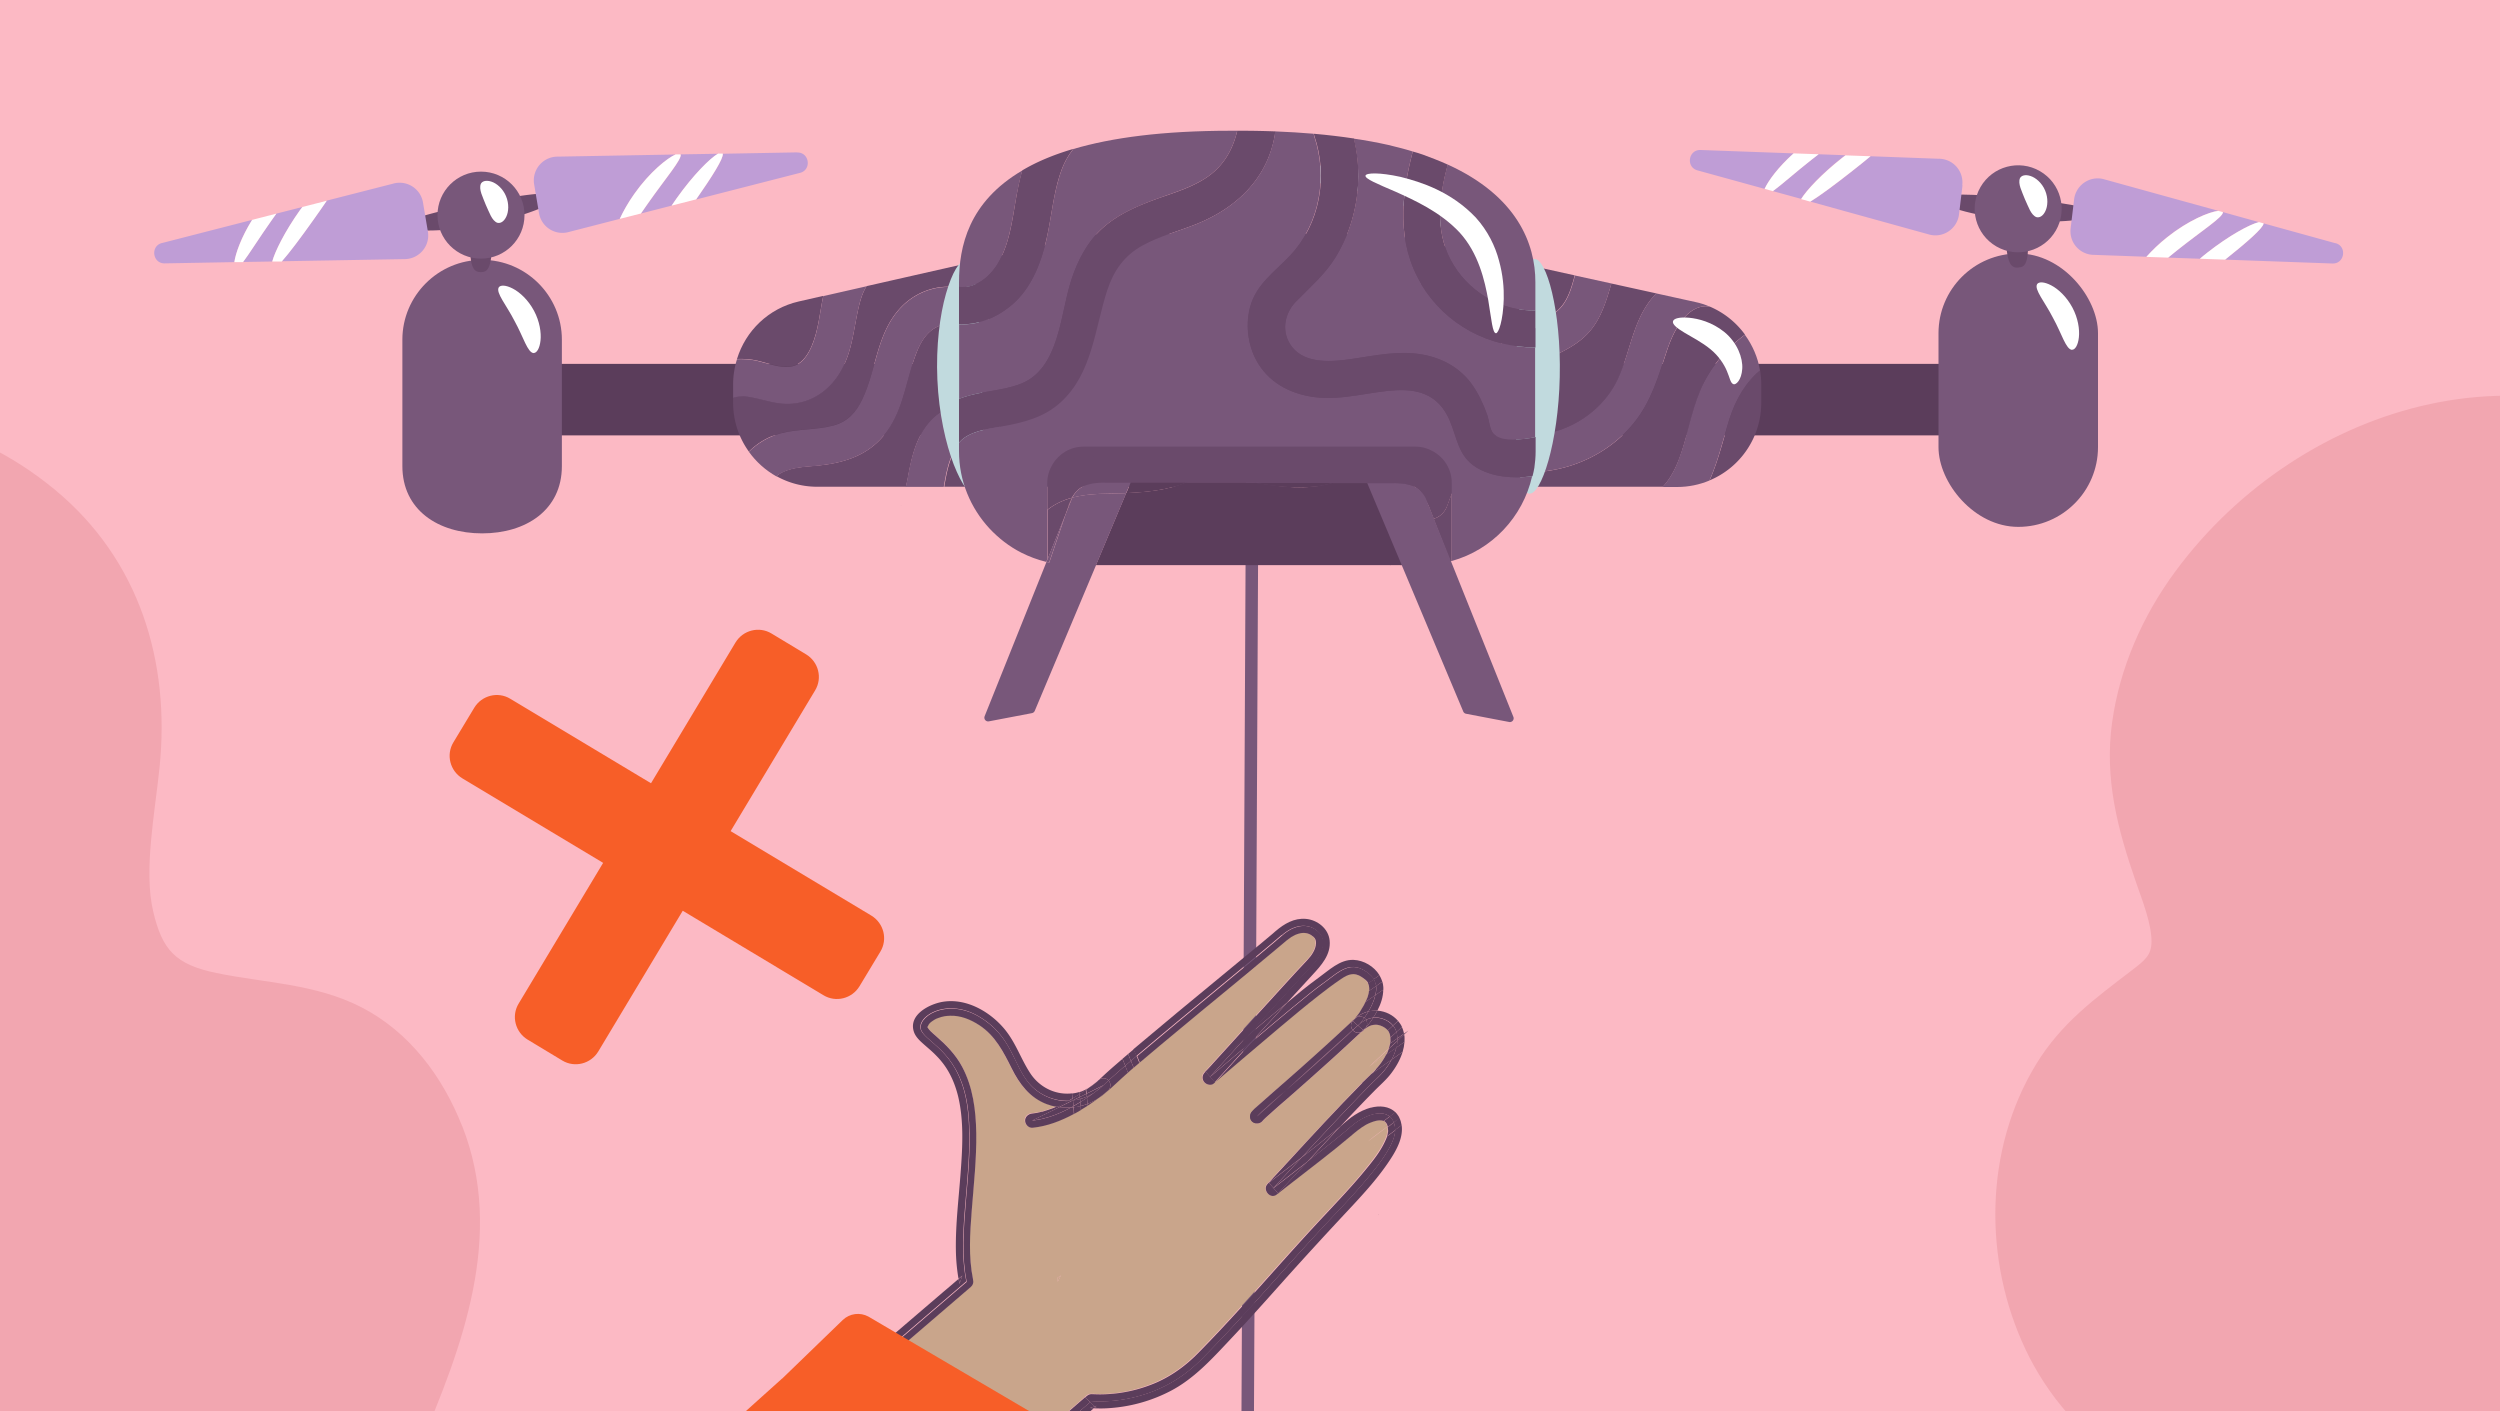 <svg id="Layer_1" xmlns="http://www.w3.org/2000/svg" viewBox="0 0 200 112.88"><defs><style>.cls-1{fill:none}.cls-3{fill:#78577a}.cls-5{fill:#6a4a6b}.cls-7{fill:#fff}.cls-8{fill:#f2a6b0}.cls-9{fill:#f75e28}.cls-10{fill:#c1dade}.cls-11{fill:#c9a58b}.cls-12{fill:#5b3d5b}.cls-13{fill:#bf9dd6}.cls-14{fill:#5b3d5b}</style></defs><path style="fill:#f19d4b" d="M-13.92-6.33h224.38v126.91H-13.92z"/><path style="fill:#fcb9c4" d="M-13.61-6.11h224.38V120.8H-13.61z"/><path class="cls-12" d="M38.82 29.11h119.43v5.72H38.82z"/><path class="cls-3" d="M38.57 42.67c-3.51 0-6.38-1.87-6.38-5.38V27.17c0-3.51 2.87-6.38 6.38-6.38s6.38 2.87 6.38 6.38v10.12c0 3.51-2.87 5.38-6.38 5.38z"/><rect class="cls-3" x="155.08" y="20.28" width="12.76" height="21.87" rx="6.38" ry="6.38"/><path class="cls-5" d="M38.47 21.77c-.48 0-.92-.2-.85-2.43.06-2.22.75-3.97 1.23-3.92.49.05.59 1.84.53 4.01-.07 2.17-.42 2.33-.91 2.34z"/><path class="cls-5" d="M44.68 15.67c.13.46-2.5 1.62-5.95 2.29-3.45.67-6.33.58-6.38.1-.05-.49 2.67-1.18 6.04-1.83 3.37-.65 6.15-1.03 6.29-.55zM138.18 34.11c-.41 1.44-.81 2.95-1.41 4.32a6.725 6.725 0 0 0 4.13-6.21v-1.5c0-.37-.04-.74-.09-1.1-.1.09-.21.17-.31.26-1.2 1.18-1.86 2.62-2.32 4.22zM136.03 31.21c.76-1.78 2.02-3.3 3.57-4.44a6.732 6.732 0 0 0-2.81-2.24c-1.81-.3-2.93 2.02-3.4 3.42-.71 2.12-1.27 4.16-2.7 5.92-2.53 3.09-6.75 4.49-10.62 3.7-1.89-.39-1.09-3.28.8-2.89 3.44.7 7.16-1.25 8.6-4.44.92-2.04 1.15-4.35 2.53-6.18.16-.21.33-.4.5-.59l-3.59-.79c-.43 1.46-.86 2.94-1.95 4.06-1.02 1.05-2.38 1.57-3.66 2.21-.53.27-1.03.56-1.45.99-.18.18-.35.4-.44.6-.07.16-.12.39-.11.45.12.8-.19 1.61-1.05 1.85-.72.2-1.72-.25-1.85-1.05-.31-2.02.7-3.63 2.3-4.79 1.18-.86 2.75-1.2 3.86-2.13.84-.71 1.13-1.79 1.42-2.84l-14.27-3.15c-.48-.1-.96-.16-1.45-.16H88.44c-.5 0-1 .06-1.49.17l-17.62 4c-.28.44-.45.94-.58 1.45-.46 1.82-.52 3.68-1.48 5.34-1.02 1.76-2.77 2.82-4.83 2.59-.98-.11-1.91-.48-2.89-.57-.2-.02-.63.01-.9.12v.4c0 1.46.47 2.81 1.26 3.91a5.66 5.66 0 0 1 2.54-1.47c1.39-.37 2.85-.26 4.23-.63 1.12-.3 1.8-1.05 2.29-2.07 1.15-2.39 1.14-5.18 2.99-7.25 1.72-1.93 4.74-2.46 6.75-.7 1.46 1.28-.67 3.39-2.12 2.12-.47-.42-1.24-.2-1.73.07-.81.43-1.27 1.28-1.58 2.11-.74 1.93-.95 4.04-2.07 5.82-1.31 2.09-3.3 2.85-5.67 3.1-.99.11-2.07.11-2.98.56-.14.07-.3.18-.45.3.97.54 2.08.85 3.27.85h7.1c.04-.2.09-.41.13-.61.31-1.69.66-3.39 1.87-4.7a4.155 4.155 0 0 1 4.83-.98c.74.34.92 1.41.54 2.05-.44.75-1.32.87-2.05.54.11.05.07.04-.08 0H77.49c-.07.02-.27.08-.33.1-.02.02-.26.16-.28.16-.33.25-.65.78-.81 1.21-.27.72-.4 1.48-.53 2.23h57.49c.57-.6.98-1.39 1.27-2.13.71-1.84.97-3.81 1.76-5.62z"/><path class="cls-5" d="M60.2 28.78c1.04.15 2.37.83 3.41.44.64-.24 1.06-.93 1.32-1.53.55-1.28.65-2.68.93-4.02l-1.97.45c-2.4.55-4.24 2.34-4.93 4.6.41-.02.83 0 1.24.06z"/><path class="cls-3" d="M59.55 31.71c.97.09 1.91.46 2.89.57 2.06.23 3.82-.83 4.83-2.59.96-1.66 1.03-3.53 1.48-5.34.13-.52.3-1.02.58-1.45l-3.47.79c-.29 1.34-.38 2.75-.93 4.02-.26.6-.68 1.29-1.32 1.53-1.03.39-2.37-.29-3.41-.44-.42-.06-.83-.08-1.24-.06a6.75 6.75 0 0 0-.31 1.96v1.13c.26-.1.7-.13.9-.12z"/><path class="cls-3" d="M65.54 37.24c2.36-.25 4.36-1.01 5.67-3.1 1.12-1.78 1.33-3.89 2.07-5.82.32-.83.78-1.68 1.58-2.11.49-.26 1.26-.48 1.73-.07 1.45 1.27 3.58-.85 2.12-2.12-2.01-1.76-5.03-1.22-6.75.7-1.85 2.07-1.84 4.86-2.99 7.25-.49 1.02-1.16 1.77-2.29 2.07-1.38.37-2.85.26-4.23.63-.95.26-1.85.78-2.54 1.47.58.81 1.33 1.48 2.2 1.97.14-.13.3-.23.45-.3.91-.45 1.99-.46 2.98-.56zM72.08 40.41s0 .03-.01.04c.03-.06.03-.07.01-.04zM76.86 35.51l.02-.02c-.02.01-.02.02-.02.02z"/><path class="cls-3" d="m76.86 35.51.02-.02-.02.02c.02 0 .26-.15.28-.16h-.03c.03-.01.03-.01.03 0 .06-.02.26-.08.33-.1h.02-.03c.09-.02.09-.01.03 0h.21-.01.01c.15.05.18.05.08 0 .74.34 1.61.21 2.05-.54.38-.64.2-1.71-.54-2.05-1.66-.76-3.58-.37-4.83.98-1.21 1.31-1.57 3.01-1.87 4.7-.04.2-.08.41-.13.61h3.04c.13-.76.26-1.51.53-2.23.16-.42.47-.95.81-1.21zM77.11 35.36h.03-.03z"/><path class="cls-3" d="M77.47 35.24h.03c.06-.01.06-.02-.03 0zM77.7 35.24h.01-.01zM120.71 27c-1.6 1.16-2.61 2.77-2.3 4.79.12.8 1.13 1.24 1.85 1.05.86-.24 1.17-1.04 1.05-1.85 0-.06.04-.29.11-.45.09-.21.27-.42.44-.6.42-.43.91-.73 1.45-.99 1.28-.64 2.64-1.16 3.66-2.21 1.09-1.12 1.52-2.6 1.95-4.06l-2.92-.64c-.29 1.05-.58 2.14-1.42 2.84-1.1.92-2.67 1.27-3.86 2.13zM129.46 30.24c-1.44 3.19-5.16 5.14-8.6 4.44-1.88-.39-2.69 2.51-.8 2.89 3.88.79 8.1-.61 10.62-3.7 1.44-1.76 2-3.8 2.7-5.92.47-1.41 1.59-3.72 3.4-3.42-.37-.16-.76-.29-1.16-.37l-3.13-.69c-.18.19-.35.39-.5.59-1.38 1.83-1.61 4.14-2.53 6.18zM136.03 31.21c-.78 1.82-1.05 3.79-1.76 5.62-.28.74-.7 1.52-1.27 2.13h1.17c.92 0 1.8-.19 2.59-.52.6-1.37 1-2.89 1.41-4.32.45-1.6 1.11-3.04 2.32-4.22.1-.1.21-.17.31-.26-.17-1.05-.6-2.02-1.21-2.86-1.54 1.14-2.8 2.66-3.57 4.44z"/><path class="cls-10" d="M77.26 20.86c.98.18 1.01 4.35 1.26 9.35.21 5.01.56 9.16-.4 9.43-.46.12-1.17-.81-1.82-2.48-.64-1.66-1.19-4.08-1.31-6.79-.12-2.71.2-5.17.69-6.88.49-1.72 1.11-2.71 1.58-2.63zM122.33 39.49c-.98-.14-1.18-4.33-1.08-9.41.12-5.08.51-9.26 1.49-9.36.96-.1 2.16 4.12 2.04 9.43-.11 5.31-1.5 9.48-2.45 9.34z"/><circle class="cls-3" cx="38.48" cy="17.21" r="3.48"/><path class="cls-5" d="M161.46 21.41c-.48.03-.93-.15-.98-2.38-.06-2.22.54-4 1.02-3.98.49.03.69 1.8.75 3.97.05 2.17-.29 2.35-.78 2.38z"/><path class="cls-5" d="M167.57 17.08c0 .48-2.86.85-6.36.52-3.5-.33-6.23-1.22-6.15-1.7.09-.49 2.9-.38 6.31-.06 3.41.33 6.19.74 6.19 1.24z"/><circle class="cls-3" cx="161.45" cy="16.7" r="3.48" transform="rotate(-59.98 161.455 16.699)"/><path class="cls-7" d="M162.93 17.38c-.46-.17-.66-.86-.94-1.45-.23-.61-.58-1.23-.39-1.68.11-.21.42-.31.84-.17.41.13.91.54 1.17 1.16.26.62.21 1.26.02 1.65-.19.4-.48.55-.71.48zM39.8 17.83c-.46-.17-.66-.86-.94-1.45-.23-.61-.58-1.23-.39-1.68.11-.21.42-.31.84-.17.41.13.91.54 1.17 1.16.26.62.21 1.26.02 1.65-.19.4-.48.55-.71.48zM42.7 28.25c-.5-.03-.82-1.28-1.53-2.56-.67-1.31-1.52-2.27-1.27-2.7.13-.2.56-.2 1.13.1.56.29 1.23.91 1.69 1.77.46.86.59 1.76.52 2.39-.07.64-.31 1-.55.99zM165.77 27.99c-.5-.03-.82-1.28-1.53-2.56-.67-1.31-1.52-2.27-1.27-2.7.13-.2.56-.2 1.13.1.56.29 1.23.91 1.69 1.77.46.86.59 1.76.52 2.39-.07.64-.31 1-.55.99zM138.67 30.73c-.24-.08-.29-.53-.52-1.05-.22-.53-.65-1.2-1.31-1.74-.68-.56-1.49-.97-2.09-1.33-.6-.36-.98-.67-.91-.91.06-.23.54-.35 1.29-.28.74.07 1.83.34 2.83 1.15 1.03.85 1.48 2.07 1.42 2.94-.06.9-.51 1.31-.71 1.22zM119.88 23.53c-.27.06-.64-1.17-1.83-2.72-1.16-1.55-3.27-3.34-6.03-4.46-2.78-1.12-5.57-1.54-7.58-1.9-2.02-.34-3.29-.63-3.27-.88.02-.24 1.3-.4 3.39-.37 2.07.05 5.04.27 8.13 1.51 3.1 1.25 5.39 3.48 6.41 5.42 1.06 1.95.98 3.38.78 3.4z"/><path style="stroke:#78577a;stroke-linecap:round;stroke-linejoin:round;fill:none" d="m99.79 118.78.39-80.92"/><path class="cls-5" d="M98.25 36.51h3.62v2.07h-3.62z"/><path class="cls-1" d="M123.56 34.44c-.05 0-.04 0 0 0zM85.62 40.1c.05-.1.09-.19.14-.28-.05.09-.1.18-.14.28z"/><path class="cls-3" d="M79.88 20.99c.93-1.62 1.12-3.57 1.45-5.37.12-.67.27-1.33.45-1.98-4.29 2.52-5.06 6.07-5.06 8.95v.37c1.33.17 2.53-.86 3.16-1.96z"/><path class="cls-12" d="M113.94 41.5c-.74-.2-1.32-1.08-1.05-1.85.08-.23.17-.47.26-.7-.42-.26-.94-.31-1.74-.31h-4.81c-1.98.57-4.12.34-6.16-.02h-5.59c-1.46.58-3.11.75-4.76.82l-2.42 5.77h23.31l3.02-.02c.69-.02 1.36-.12 2-.29l-1.33-3.41c-.23.06-.49.07-.75 0z"/><path class="cls-3" d="M85.69 22.43c.53-1.61 1.31-3.14 2.61-4.27 1.19-1.03 2.63-1.65 4.1-2.2 1.45-.54 3-.96 4.27-1.86 1.25-.89 1.98-2.19 2.31-3.64h-.54c-5.41 0-9.49.55-12.57 1.46-.4.5-.72 1.07-.92 1.62-.69 1.84-.82 3.83-1.26 5.73-.44 1.87-1.22 3.82-2.71 5.1-1.21 1.04-2.69 1.65-4.25 1.58v5.96c1.58-.64 3.3-.59 4.89-1.19 3.14-1.19 3.19-5.58 4.08-8.29z"/><path class="cls-5" d="M105.88 35.73h-4.7c1.55.27 3.26.49 4.7 0zM115.78 40.45c-.19.52-.59.92-1.1 1.05l1.33 3.41.13-.03v-5.4c-.12.31-.25.65-.37.98zM110.48 35.73c-.63.94-1.41 1.77-2.45 2.34-.46.26-.95.43-1.43.58h4.81c.8 0 1.32.05 1.74.31.39-1 .86-2 1.5-2.85a2.91 2.91 0 0 0-1.41-.38h-2.76zM94.86 38.62h5.59c-.21-.03-.43-.06-.64-.1-1.55-.29-1.3-2.26-.13-2.79h-1.46c-.05.09-.09.17-.15.26-.84 1.32-1.95 2.13-3.21 2.64zM85.46 40.51c.05-.15.11-.29.17-.41.04-.1.09-.19.14-.28-.7.19-1.37.49-1.97.97v3.97l1.45-3.62.22-.64zM90.85 36.45c1.09-.05 2.25-.21 3.22-.72h-7.38c-1.06 0-1.98.58-2.49 1.42.27-.1.55-.2.84-.27 1.9-.49 3.87-.34 5.81-.44z"/><path class="cls-12" d="M113.72 45.22c.1 0 .2-.01.29-.02l-3.02.02h2.73zM85.62 40.1c-.06.13-.11.26-.17.41l-.22.64.53-1.33c-.05.09-.1.18-.14.28zM85.24 41.15l.22-.64-.22.64z"/><path class="cls-12" d="M85.62 40.1c-.06.13-.11.26-.17.41.05-.15.11-.28.17-.41zM106.6 38.64l4.81.01-4.81-.01zM94.86 38.62l5.58.01-5.58-.01z"/><path class="cls-3" d="M88.71 39.48c-1 .02-2 .08-2.93.33l-.53 1.33-1.31 3.87s-.09-.02-.14-.04c-.03 0-.05-.02-.08-.02L78.77 57.3c-.09.22.1.45.33.41l3.46-.66c.1-.02.18-.09.22-.18l4.9-11.65 2.42-5.77c-.47.02-.93.03-1.39.04z"/><path class="cls-3" d="m83.79 44.76-.08.19s.05.02.08.02v-.21zM83.79 44.76v.21s.09.03.14.04l1.31-3.87-1.45 3.62z"/><path class="cls-5" d="M80.12 34.12c1.75-.3 3.42-.71 4.76-1.95 2.53-2.33 2.7-5.89 3.71-8.95.52-1.58 1.37-2.79 2.84-3.59 1.37-.75 2.9-1.14 4.33-1.72 3.15-1.28 5.61-3.59 6.22-7.06.02-.12.03-.23.03-.34-.84-.03-1.71-.05-2.62-.05h1.19-1.6c-.34 1.46-1.06 2.75-2.31 3.64-1.28.91-2.82 1.33-4.27 1.86-1.47.54-2.9 1.16-4.1 2.2-1.29 1.12-2.08 2.66-2.61 4.27-.89 2.71-.93 7.1-4.08 8.29-1.58.6-3.31.56-4.89 1.19v3.51c.75-.92 2.33-1.11 3.39-1.3zM80.98 24.36c1.49-1.28 2.27-3.23 2.71-5.1.45-1.9.57-3.89 1.26-5.73.21-.55.52-1.12.92-1.62-1.63.48-2.98 1.06-4.09 1.72-.19.65-.33 1.32-.45 1.98-.33 1.8-.52 3.76-1.45 5.37-.63 1.1-1.82 2.13-3.16 1.96v3c1.56.07 3.03-.54 4.25-1.58zM100.61 35.62a1.51 1.51 0 0 0-.93.1h1.5c-.19-.03-.38-.07-.57-.1zM99.81 38.52c.21.04.42.08.64.11h6.16c.49-.13.97-.31 1.43-.57 1.04-.57 1.81-1.4 2.45-2.34h-4.61c-1.45.49-3.16.27-4.7 0h-1.5c-1.16.53-1.41 2.5.13 2.79z"/><path class="cls-12" d="M106.6 38.64h-6.16c2.04.35 4.18.58 6.16 0z"/><path class="cls-5" d="m100.44 38.63 6.16.01-6.16-.01zM123.59 34.44h-.03.04zM122.1 34.39s.03 0 0 0-.04 0 0 0zM116.95 37.97c.04-.06-.05.05 0 0zM118.52 37h.06-.06zM117.91 37.17s.03-.02.05-.03c-.05.02-.06.03-.05.03zM114.32 40.55l.37.95c.5-.13.91-.53 1.1-1.05.12-.33.24-.66.37-.98v-.85c0-1.09-.61-2.03-1.49-2.52-.64.84-1.12 1.85-1.5 2.85.42.26.75.74 1.16 1.6z"/><path class="cls-5" d="M113.15 38.95c-.09.23-.18.47-.26.7-.27.76.31 1.64 1.05 1.85.26.07.52.06.75 0l-.37-.95c-.42-.86-.74-1.34-1.16-1.6zM85.77 39.82c0-.01.01-.03.02-.04.25-.44.56-.73.95-.91-.41.18-.72.48-.98.95zM87.42 38.68c-.08.01-.16.03-.23.05.07-.02.15-.03.23-.05zM87.86 38.62c-.07 0-.13.01-.2.02.07 0 .13-.02.2-.02zM87.04 38.76c-.08.02-.17.05-.25.08.08-.03.16-.06.25-.08zM111.04 11.58v.01-.01z"/><path class="cls-5" d="M86.74 38.87s.03-.02.05-.02c.08-.03.16-.06.25-.08.05-.01.1-.03.15-.04.07-.02.15-.03.23-.05l.24-.03c.07 0 .13-.02.2-.02.16-.01.33-.02.5-.02h2.09l4.41.01c1.26-.51 2.38-1.31 3.21-2.64.05-.08.1-.17.15-.26h-4.15c-.97.51-2.13.67-3.22.72-1.94.09-3.9-.05-5.81.44-.29.07-.56.17-.84.27-.26.43-.42.94-.42 1.48v2.16c.6-.47 1.27-.78 1.97-.97.26-.46.57-.76.98-.95z"/><path class="cls-5" d="m85.77 39.82.02-.04s-.01.03-.02.04z"/><path class="cls-12" d="M90.1 39.45c1.65-.07 3.3-.24 4.76-.83h-4.41l-.35.83z"/><rect class="cls-5" x="92.65" y="36.41" height="4.41"/><path class="cls-3" d="M88.36 38.61c-.18 0-.35 0-.5.02-.07 0-.13.01-.2.02-.08 0-.16.02-.24.03-.08.01-.16.03-.23.05-.05.01-.1.03-.15.04-.08.03-.17.05-.25.08-.02 0-.03.02-.05.02-.4.18-.7.47-.95.91l-.02.04c.94-.25 1.93-.32 2.93-.33.46 0 .93-.02 1.39-.04l.35-.83h-2.09z"/><path class="cls-5" d="M87.19 38.72s-.1.03-.15.04c.05-.01.1-.03.15-.04zM87.66 38.64c-.08 0-.16.02-.24.03l.24-.03zM86.79 38.85s-.03.02-.05.02c.02 0 .03-.02.05-.02zM90.45 38.61h-2.09 2.09zM88.36 38.61c-.18 0-.35 0-.5.02.16-.01.33-.02.5-.02z"/><path class="cls-3" d="m112.16 45.26-2.78-6.61h2.09c1.3 0 2.05.26 2.57 1.17l.55 1.37 6.48 16.16c.09.22-.1.45-.33.41l-3.46-.66a.31.31 0 0 1-.22-.18"/><path class="cls-1" d="M116.95 37.97c.04-.06-.05.05 0 0zM122.1 34.39s-.04 0 0 0c.05 0 .03 0 0 0z"/><path class="cls-3" d="M118.08 37.38c-1.44-.89-1.51-2.35-2.13-3.78-.82-1.87-2.27-2.48-4.25-2.38-2.18.11-4.27.82-6.47.56-1.82-.22-3.52-1.03-4.53-2.61-.85-1.32-1.1-3.06-.71-4.58.49-1.86 1.98-2.84 3.22-4.16 2.38-2.53 3.02-6.28 1.93-9.52-.02-.07-.03-.14-.05-.21-.98-.08-2-.15-3.09-.19 0 .11 0 .22-.03.34-.61 3.47-3.07 5.78-6.22 7.06-1.44.58-2.97.97-4.33 1.72-1.47.8-2.32 2.01-2.84 3.59-1 3.06-1.18 6.63-3.71 8.95-1.35 1.24-3.01 1.64-4.76 1.95-1.06.18-2.64.38-3.39 1.3v.68c0 2.38.93 4.55 2.44 6.18.73.78 1.58 1.44 2.54 1.93.63.32 1.3.57 2 .74l.08-.19v-6.13c0-.54.16-1.04.42-1.48.51-.85 1.42-1.42 2.49-1.42h26.55c.51 0 .99.14 1.41.38.89.5 1.49 1.43 1.49 2.52v6.25c3.21-.89 5.69-3.51 6.43-6.78-1.59.22-3.26.05-4.5-.72zm-1.13.59s.04-.06 0 0z"/><path class="cls-3" d="M113.71 22.73c-2-3.34-1.62-7.05-.69-10.61-.33-.1-.66-.2-1.02-.29-.31-.08-.63-.16-.96-.24-.85-.19-1.77-.36-2.74-.5.78 3.18.27 6.63-1.43 9.44-.87 1.44-2.07 2.43-3.22 3.62-.95.99-1.18 2.49-.29 3.62 1.1 1.4 3.3 1.17 4.85.94 1.82-.27 3.62-.66 5.46-.36 1.61.26 3.07 1.04 4.04 2.36.55.76.95 1.62 1.26 2.5.16.44.19 1.13.49 1.49.51.61 1.77.49 2.46.42.3-.03.6-.08.89-.15V27.8c-3.69 0-7.16-1.79-9.13-5.07zm8.39 11.66s.05 0 0 0-.03 0 0 0z"/><path class="cls-3" d="M116.05 20.78c1.32 2.5 3.97 4.12 6.78 4.06v-2.27c0-3.06-1.45-6.88-7.02-9.41-.68 2.54-1.02 5.22.23 7.61z"/><path class="cls-5" d="M118.58 37h-.06.06zM123.94 34.66s.12-.04 0 0zM117.97 37.14c-.05.02-.06.03-.05.03.02 0 .03-.02.05-.03z"/><path class="cls-5" d="M119.48 34.69c-.3-.36-.34-1.05-.49-1.49-.31-.88-.71-1.74-1.26-2.5-.97-1.33-2.43-2.1-4.04-2.36-1.84-.3-3.64.09-5.46.36-1.55.23-3.75.46-4.85-.94-.89-1.13-.66-2.64.29-3.62 1.15-1.19 2.35-2.18 3.22-3.62 1.69-2.81 2.2-6.26 1.43-9.44-1-.15-2.07-.28-3.21-.38.01.07.02.13.05.21 1.09 3.24.44 6.99-1.93 9.52-1.24 1.32-2.73 2.31-3.22 4.16-.4 1.52-.15 3.25.71 4.58 1.01 1.58 2.71 2.39 4.53 2.61 2.2.27 4.29-.45 6.47-.56 1.98-.1 3.43.51 4.25 2.38.62 1.42.69 2.88 2.13 3.78 1.24.77 2.91.93 4.5.72.05-.23.12-.45.15-.68.06-.43.1-.87.1-1.32v-1.14c-.29.06-.59.12-.89.15-.69.07-1.95.19-2.46-.42zm-1.57 2.48.05-.03c-.02 0-.03.02-.05.03zm.67-.17h-.06.06z"/><path class="cls-5" d="M122.83 26.25v-1.41c-2.82.05-5.47-1.56-6.78-4.06-1.26-2.39-.91-5.07-.23-7.61-.33-.15-.67-.3-1.04-.44-.29-.11-.57-.22-.87-.33-.15-.05-.29-.1-.44-.15-.14-.05-.3-.08-.45-.13-.93 3.56-1.31 7.28.69 10.61 1.96 3.28 5.43 5.06 9.13 5.07v-1.55z"/><path class="cls-7" d="M119.68 26.66c-.28 0-.36-1.08-.62-2.65-.28-1.56-.78-3.76-2.3-5.42-1.56-1.66-3.65-2.59-5.11-3.25-1.49-.64-2.46-1.04-2.41-1.29.05-.23 1.12-.27 2.8.1 1.65.41 4.04 1.17 6.02 3.25.96 1.06 1.56 2.3 1.86 3.45.32 1.15.4 2.2.38 3.07-.05 1.75-.42 2.74-.62 2.74z"/><path class="cls-13" d="M33.84 16.2a1.897 1.897 0 0 0-2.42-1.5l-5.28 1.35c-.32.48-.68.99-1.06 1.52-1 1.41-1.92 2.64-2.54 3.33l9.78-.17c1.19.02 2.11-1.04 1.91-2.21l-.39-2.31zM12.96 19.44c-.95.24-.76 1.65.22 1.63l5.57-.1c.09-.69.54-1.98 1.42-3.38l-7.2 1.85zM24.19 16.56l-2.08.53c-.14.19-.28.39-.42.59-.97 1.36-1.73 2.61-2.25 3.28l2.34-.04c.22-.81 1.02-2.41 2.22-4.11.06-.09.12-.17.19-.25zM54.06 12.36l-9.42.17a1.902 1.902 0 0 0-1.91 2.21l.39 2.31a1.897 1.897 0 0 0 2.42 1.5l4.04-1.04c.29-.62.67-1.3 1.16-1.99 1.23-1.75 2.64-2.88 3.32-3.17zM57.44 12.3l-2.99.05c.15.35-1.19 1.9-2.62 3.94-.19.27-.38.54-.55.79l2.45-.63c.13-.2.27-.41.42-.61 1.3-1.83 2.64-3.17 3.29-3.54zM63.78 12.19l-5.96.11c.07.38-.86 1.84-2.13 3.66L64 13.83c.95-.24.76-1.65-.22-1.63z"/><path class="cls-7" d="m22.11 17.09-1.94.5c-.87 1.4-1.33 2.7-1.42 3.38h.69c.52-.69 1.29-1.93 2.25-3.29.14-.2.28-.4.42-.59zM26.14 16.06l-1.95.5c-.06.09-.12.16-.19.25-1.21 1.7-2 3.3-2.22 4.11h.76c.62-.7 1.54-1.93 2.54-3.34.38-.53.73-1.04 1.06-1.52zM54.45 12.35h-.39c-.67.29-2.09 1.42-3.32 3.17-.49.69-.87 1.37-1.16 1.99l1.69-.43c.18-.26.36-.52.55-.79 1.43-2.04 2.77-3.59 2.62-3.94zM57.82 12.29h-.38c-.65.38-1.99 1.72-3.29 3.55-.15.21-.28.41-.42.61l1.96-.5c1.27-1.82 2.2-3.28 2.13-3.66z"/><path class="cls-13" d="M156.98 14.82a1.89 1.89 0 0 0-1.89-2.12l-5.44-.2c-.44.36-.93.75-1.44 1.16-1.36 1.07-2.59 1.99-3.38 2.47l9.43 2.61c1.13.36 2.31-.4 2.46-1.58l.28-2.33zM136.05 12c-.98-.04-1.2 1.37-.25 1.63l5.37 1.48c.28-.63 1.08-1.75 2.32-2.84l-7.43-.27zM147.64 12.42l-2.15-.08c-.19.15-.38.29-.57.44-1.31 1.03-2.4 2.01-3.09 2.51l2.26.62c.44-.71 1.66-2.02 3.3-3.31.08-.07.17-.12.25-.19zM177.47 16.87l-9.08-2.51c-1.13-.36-2.31.4-2.46 1.58l-.28 2.33a1.89 1.89 0 0 0 1.89 2.12l4.17.15c.46-.51 1.01-1.06 1.68-1.58 1.68-1.33 3.35-2.01 4.08-2.1zM180.72 17.77l-2.88-.8c.04.38-1.68 1.48-3.63 3.03-.26.2-.51.41-.75.61l2.53.09c.19-.16.37-.31.57-.47 1.77-1.39 3.43-2.29 4.16-2.46zM186.84 19.46l-5.75-1.59c-.04.39-1.35 1.52-3.08 2.9l8.58.31c.98.04 1.2-1.37.25-1.63z"/><path class="cls-7" d="m145.49 12.34-2-.07c-1.23 1.1-2.04 2.21-2.32 2.84l.66.18c.69-.5 1.78-1.48 3.09-2.51.19-.15.38-.3.57-.44zM149.65 12.5l-2.01-.07c-.08.06-.17.12-.25.19-1.64 1.29-2.86 2.59-3.3 3.31l.73.2c.79-.48 2.02-1.4 3.38-2.47.51-.4 1-.79 1.44-1.16zM177.84 16.97l-.37-.1c-.73.08-2.4.76-4.08 2.1-.66.52-1.22 1.07-1.68 1.58l1.74.06c.24-.2.49-.4.75-.61 1.95-1.55 3.67-2.65 3.63-3.03zM181.09 17.87l-.37-.1c-.73.17-2.39 1.07-4.16 2.46-.2.16-.39.31-.57.47l2.02.07c1.73-1.38 3.04-2.52 3.08-2.9z"/><path class="cls-14" d="m112.33 82.76.35-.32c-.12.08-.24.17-.36.25 0 .02 0 .04.01.07zM110.31 97.16l-.05.05s.02-.01.06-.04zM95.23 112.43h-.02.02z"/><path class="cls-11" d="M74.19 82.12v.02-.01zM74.2 82.16v-.02.02zM74.18 82.11c-.01-.01-.02-.01 0 0zM74.19 82.16zM87.55 111.54h.02zM87.53 111.54h-.04.04zM84.87 102.03c-.09.07-.19.13-.28.2 0 .1.01.21.03.31.08-.17.17-.34.25-.51zM109.56 85.33c.44-.31.89-.63 1.34-.95v-.01c.07-.14.13-.3.19-.46-.45.42-.9.84-1.36 1.26-.06.05-.12.11-.18.16zM105.95 87.91s.02-.02.06-.04l-.05.05zM109.98 91.65c.05-.05-.14.12-.07.06.01 0 .02-.02.03-.03h.01l.03-.03zM109.49 91.33l1.53-1.16v-.02c-.8.6-1.35 1.01-1.53 1.18z"/><path class="cls-11" d="M111.23 83.01c0-.11-.02-.2-.05-.28-.04-.12-.1-.24-.15-.3 0 0 0-.01-.01-.02-.22-.26-.64-.44-.93-.44-.32 0-.52.08-.75.24-.05.04-.1.08-.16.12l-.02.02-.08.08c-.06.07-.13.12-.2.15-.73.69-1.47 1.37-2.21 2.04-1.25 1.13-2.51 2.24-3.78 3.36l-1.25 1.1c-.22.2-.45.39-.64.61-.21.24-.57.24-.8.04-.24-.2-.24-.58-.04-.8.23-.26.51-.49.77-.73 1.02-.92 2.06-1.81 3.09-2.72 1.47-1.3 2.92-2.62 4.35-3.97.06-.08.13-.15.19-.23.04-.06.09-.11.13-.17.03-.05.06-.09.1-.14s0-.01.01-.02c.11-.17.22-.34.31-.52.05-.09.1-.18.14-.28.05-.1.09-.2.13-.3 0 0 .03-.09.04-.1.01-.05.03-.09.04-.14.02-.09.04-.18.06-.28v-.06c.03-.22 0-.44-.09-.62a.62.62 0 0 0-.11-.17 2.03 2.03 0 0 0-.6-.44c-.16-.08-.36-.13-.48-.13-.38 0-.71.2-1.05.43-.59.4-1.16.84-1.72 1.27-1.07.83-2.11 1.71-3.15 2.58-1.77 1.48-3.52 2.98-5.27 4.48-.22.19-.57.08-.74-.11a.576.576 0 0 1 0-.75c.08-.08.15-.17.23-.25 1.35-1.48 2.69-2.97 4.04-4.45 1.32-1.45 2.64-2.92 3.99-4.35.35-.37.66-.85.67-1.31.01-.31-.1-.48-.4-.67a1.18 1.18 0 0 0-.97-.11c-.21.06-.41.15-.6.27-.09.06-.17.12-.25.18 0 0-.09.07-.1.08l-.39.33c-.28.24-.56.48-.85.71-1.88 1.57-3.78 3.12-5.67 4.69-1.07.88-2.13 1.76-3.19 2.65-.49.41-.97.82-1.46 1.23-.08.07-.16.14-.24.2l-.41.35c-.02.01-.03.03-.05.04-.09.08-.18.15-.27.23l-.1.09c-.03.02-.06.05-.08.07-.01.01-.02.02-.04.03-.67.58-1.29 1.22-1.98 1.77-.11.09-.23.16-.34.24-.28.21-.57.42-.87.61-.18.12-.36.23-.55.34-.14.08-.29.17-.43.25l-.12.06c-1.03.55-2.13.97-3.3 1.1-.32.03-.57-.23-.6-.53-.04-.31.23-.57.53-.6.16-.02.32-.04.48-.07h.03c.03 0 .06-.01.09-.02l.23-.06c.31-.08.61-.18.91-.3.08-.03.16-.07.25-.11-.27-.05-.54-.12-.81-.22-1.36-.51-2.18-1.62-2.8-2.87-.64-1.29-1.3-2.6-2.58-3.44-.7-.46-1.5-.79-2.34-.76-.35.01-.6.05-.92.17-.17.06-.2.07-.34.15-.06.04-.12.07-.18.12-.02.01-.09.08-.11.08l-.11.11c-.01.02-.06.08-.07.1-.02.03-.04.06-.05.1v.07c0 .01.01.03 0 .03v.01c0 .02.02.04.02.05.04.06.08.11.12.17-.11-.16.05.04.09.09.13.13.27.25.41.37.83.72 1.6 1.5 2.12 2.48.87 1.63 1.1 3.48 1.13 5.31.03 2.06-.19 4.12-.36 6.17-.14 1.82-.27 3.72.1 5.52.06.28 0 .47-.22.66 0 0-.02.02-.03.02-.61.53-1.23 1.05-1.84 1.58l-3.8 3.26c-1.46 1.25-2.91 2.5-4.37 3.75-1.04.89-2.08 1.78-3.11 2.67l2.15.44 2.45.5.86.17-.61-.77s-.03.02-.04.03c0-.02 0-.04.01-.06l.15-.72c.11.14.22.28.34.43.24.3.47.6.71.9.1.12.2.25.29.37l9.41 1.92c.06-.05.12-.11.19-.16.87-.74 1.73-1.49 2.59-2.23l1.06-.91.46-.4.24-.21s.02-.01.02-.02l.1-.08c.65-.56 1.29-1.12 1.94-1.68l.02-.02c.08-.07.16-.15.25-.19.13-.07.27-.06.41-.05h.03c-.07 0-.01-.03.05 0 .63.03 1.27 0 1.9-.09.52-.07.87-.14 1.37-.27.56-.15 1.11-.34 1.65-.57 1.25-.55 2.36-1.35 3.31-2.32 2.3-2.33 4.47-4.78 6.65-7.22 1.18-1.32 2.37-2.62 3.57-3.91 1.13-1.2 2.27-2.39 3.3-3.68.63-.78 1.19-1.48 1.58-2.41.02-.04.03-.09.05-.13v-.01l.06-.2c.02-.08.03-.15.04-.23v-.06c0-.09-.01-.17-.03-.26l-1.53 1.16c.18-.17.73-.59 1.53-1.18a.607.607 0 0 0-.05-.18.59.59 0 0 0-.14-.21l-.03-.03s-.01 0-.03-.02c-.01 0-.04-.02-.06-.03-.01 0-.02 0-.02-.01-.19-.06-.37-.05-.6 0-.26.05-.55.17-.79.31-.47.26-.86.6-1.26.94-.74.62-1.5 1.22-2.25 1.82-1.21.95-2.42 1.9-3.64 2.83-.52.4-1.16-.39-.73-.85.55-.6 1.1-1.2 1.66-1.79 1.96-2.11 3.91-4.23 5.92-6.29.23-.24.47-.46.71-.69.13-.13.26-.25.38-.38.33-.35.61-.74.83-1.18-.45.32-.9.64-1.34.95.06-.05.12-.11.18-.16.45-.42.9-.84 1.36-1.26.05-.15.09-.29.12-.43.01-.08.03-.15.03-.22v-.24zm-26.61 19.53-.03-.31c.09-.07.19-.13.28-.2-.08.17-.17.34-.25.51zm25.36-10.89-.03.03h-.01c-.01 0-.02.02-.03.03-.07.06.12-.11.07-.06zm-4.03-3.74.05-.05c-.04.03-.06.04-.06.04z"/><path class="cls-14" d="M99.7 82.96a592.48 592.48 0 0 0-2.9 3.2c.28-.24 1.7-1.46 3.34-2.84.06-.07.13-.14.19-.21.88-.97 1.77-1.94 2.65-2.91l-.39.33c-.97.8-1.93 1.62-2.89 2.43zM96.8 86.16l-.05.05.05-.05zM77.31 102.52c-.83-3.92.63-8.97.12-13.63s-3.26-5.42-3.74-6.46c-.48-1.03 1.94-2.67 4.58-1.14 2.65 1.54 2.75 3.8 4.02 5.34.73.88 1.93 1.47 3.19 1.43.05-.03.1-.05.14-.08.07-.04.13-.08.19-.12-.02-.13-.03-.25-.05-.38v-.01c-1.33.15-2.59-.49-3.32-1.58-.79-1.19-1.19-2.54-2.16-3.66-1.16-1.34-3-2.38-4.83-2.09-1.08.17-2.79 1.03-2.34 2.4.12.37.42.67.7.92.32.29.67.57.98.88.2.2.37.38.49.53.2.24.38.49.54.76.39.65.66 1.37.84 2.12.46 1.96.34 4.08.19 6.07-.15 2.05-.41 4.11-.38 6.17.01.78.08 1.55.21 2.31.1-.08.2-.17.3-.25-.07.22-.15.44-.22.66-.03-.13-.05-.27-.07-.4-.4.34-.8.69-1.21 1.03l-3.63 3.11c-1.46 1.25-2.91 2.5-4.37 3.75l-3.8 3.26c-.21.18-.41.36-.62.53l.7.14 13.54-11.62z"/><path class="cls-14" d="M102.55 74.81c.91-.8 2.11-1.09 2.97-.19.66.69.09 1.91-.43 2.45-.6.62-3.24 3.52-5.4 5.89.96-.81 1.92-1.63 2.89-2.43l.39-.33c.67-.73 1.33-1.46 2-2.18.72-.78 1.52-1.64 1.4-2.79-.1-.95-.98-1.64-1.9-1.72-.94-.08-1.73.39-2.42.98-.02.02-.04.04-.06.05.1-.09-.07.06-.01.01-.06.05-.12.1-.17.15-.14.12-.28.24-.42.35-.36.31-.73.61-1.1.91-.95.79-1.91 1.58-2.86 2.36-2.16 1.78-4.32 3.56-6.45 5.36-.1.09-.2.17-.31.26.08.18.16.36.23.54 3.86-3.28 10.24-8.46 11.62-9.67z"/><path class="cls-14" d="M102.01 74.54c-.05.05.11-.1.01-.01zM100.14 83.32c2.17-1.83 4.71-3.96 5.49-4.51 1.45-1.01 2.38-2.2 3.95-.85.14.12.24.25.32.38.15-.11.3-.21.46-.32-.43-.71-1.26-1.2-2.08-1.23-1.1-.04-1.98.85-2.81 1.44-.86.62-1.67 1.29-2.48 1.97-.88.97-1.77 1.94-2.65 2.91-.06.07-.13.14-.19.21zM77 102.05c-.1.08-.2.17-.3.25.02.13.04.27.07.4.07-.22.15-.44.22-.66zM107.24 90.1c-1.02.86-2.06 1.69-3.12 2.51-1.15 1.24-2.04 2.21-2.25 2.43.27-.21 1.44-1.11 2.72-2.11.79-.85 1.57-1.7 2.37-2.55.09-.1.18-.19.27-.29zM110.19 80.85c-.1.19-.21.38-.33.56.35-.04.75.02 1.2.29.15.09.28.21.38.34l.4-.37c-.4-.47-.99-.77-1.65-.82zM107.52 89.86c-.09.08.1-.09 0 0zM101.82 95.09s.02-.02.06-.04l-.05.05z"/><path class="cls-14" d="M110.1 80.84s.06 0 .09.01c.28-.54.47-1.11.47-1.68-.21.15-.42.29-.63.44-.1.46-.32.91-.56 1.31.21-.05.42-.08.62-.07zM87.73 112.46s-.1.03-.15.05l.04.04s.07-.06.11-.09zM109.66 88.61c-.45.12-.88.33-1.27.58-.19.12-.38.26-.56.41-.09.07-.17.15-.26.22-.02.01-.03.03-.05.04.1-.09-.09.08 0 0-.09.08-.19.16-.28.24-.09.1-.18.19-.27.29l-2.37 2.55c1.34-1.05 2.79-2.21 3.42-2.76 1.02-.9 2.45-1.46 3.16-.85l.46-.34c-.51-.51-1.3-.56-1.99-.37z"/><path class="cls-14" d="M109.18 81.45s.08.08.11.13c.16-.08.36-.14.57-.17.12-.18.23-.37.33-.56-.03 0-.06 0-.09-.01-.21 0-.42.02-.62.07-.11.19-.23.36-.33.51.01 0 .02.02.04.03zM111.61 90.42c-.04 1.23-1.47 3.19-4.65 6.54-4.2 4.43-7.09 8-10.91 11.84-3.82 3.85-8.75 3.28-8.75 3.28s-.04.03-.1.09l.37.34s.1-.03.15-.05c-.03.03-.07.06-.11.09l.14.12c.49.02.98-.01 1.46-.06 1.54-.16 3.04-.61 4.41-1.32 1.89-.98 3.31-2.55 4.76-4.09 1.52-1.61 2.99-3.26 4.46-4.91a359.5 359.5 0 0 1 4.95-5.4c1.28-1.37 2.59-2.78 3.59-4.38.46-.74.88-1.63.75-2.5-.1.07-.2.15-.3.22-.08.06-.16.12-.23.17zM104.12 92.61c1.05-.82 2.1-1.65 3.12-2.51.9-.96 1.8-1.91 2.72-2.84.45-.46.95-.88 1.34-1.4.38-.5.72-1.09.91-1.71-.11.08-.23.16-.34.24-.18.13-.36.25-.54.38-.28.52-.67 1.03-1.14 1.47-.97.9-3.94 4.07-6.07 6.37zM86.86 87.15v.04c.08-.06.15-.12.23-.17-.08.05-.16.09-.24.13zM87.88 86.42s.02-.01-.01.01c.23-.2.53-.24.78-.03.01.01.02.02.03.04.35-.32.81-.72 1.34-1.18-.07-.19-.15-.37-.22-.55-.42.36-.84.72-1.25 1.09-.23.21-.45.42-.68.63zM111.71 83.81c.22-.15.44-.31.65-.45 0-.14.01-.28 0-.43 0-.06-.02-.11-.03-.17-.18.17-.36.33-.54.5 0 .18-.04.36-.08.55zM90.48 84.87c.15-.13.3-.25.45-.39-.07-.18-.15-.36-.23-.54-.15.13-.3.25-.45.38.08.18.15.37.22.55zM110.08 78.89c.17-.12.34-.24.5-.35-.05-.18-.13-.36-.23-.52-.15.11-.3.21-.46.32.1.17.16.36.18.55zM111.8 83.06c.12-.09.24-.17.37-.26.05-.04.1-.07.15-.11-.04-.19-.09-.37-.17-.53-.14.13-.29.27-.44.4.05.16.07.32.08.5z"/><path class="cls-14" d="M111.8 83.06v.2c.18-.17.36-.33.54-.5 0-.02 0-.05-.01-.07-.05.04-.1.07-.15.11-.12.09-.25.17-.37.26zM85.82 87.87c.18-.1.36-.21.53-.32 0-.06-.02-.12-.03-.18-.18.05-.35.09-.54.11h-.02v.01c.02.13.03.25.05.38zM111.33 84.77c.18-.13.36-.26.54-.38.11-.08.23-.16.34-.24.08-.26.13-.53.15-.8-.21.15-.43.3-.65.45-.08.32-.21.64-.38.97zM111.84 81.68l-.4.37c.13.15.22.32.28.51.15-.14.29-.27.44-.4-.08-.18-.19-.34-.31-.48zM90.02 85.26l.45-.39c-.07-.18-.14-.36-.22-.55-.15.13-.3.25-.45.38.08.18.15.37.22.55zM110.04 79.61c.21-.15.42-.29.63-.44 0-.14 0-.27-.03-.41-.01-.08-.03-.15-.05-.23-.16.11-.33.23-.5.35.03.23 0 .48-.05.72zM86.87 87.2v-.04c-.17.09-.35.16-.53.21l.03.18c.16-.11.33-.21.48-.32.01 0 .02-.02.03-.02zM111.5 89.79c.15-.11.3-.22.46-.34-.02-.06-.05-.11-.08-.16-.07-.12-.16-.22-.25-.32l-.46.34c.13.11.24.27.32.47zM111.96 89.45l-.46.35c.04.1.07.22.09.34.01.09.02.18.01.27.08-.06.16-.12.23-.17.1-.07.2-.15.3-.22-.03-.19-.08-.39-.17-.57zM111.97 89.45h-.01.01z"/><path class="cls-14" d="m111.51 89.8.46-.35c-.16.12-.31.23-.46.34zM87.58 112.51c-.13.04-.26.09-.39.13.1.01.2.02.3.02.04-.04.08-.07.13-.11l-.04-.04zM87.5 112.66c.09 0 .17.01.26.02l-.14-.12s-.08.07-.13.11z"/><path class="cls-14" d="m87.58 112.51-.37-.34c-.46.4-2.61 2.27-6.33 5.45l.7.14s.07-.06.11-.09c1.75-1.5 3.5-3.01 5.25-4.52.19-.16.38-.33.56-.49-.1 0-.2-.01-.3-.02.13-.04.26-.09.39-.13zM74.21 82.2c.02.04.02.04.02.02 0 0 0-.01-.01-.02z"/><path class="cls-14" d="m74.21 82.2.01.02c0-.01-.01-.04-.02-.05v.03zM74.45 81.76s.01-.02.02-.02l-.02.02zM74.19 82.12c0 .02 0 .03 0 0zM102.95 75.21s-.02.01-.01 0c0 0 .03-.03 0 0zM74.19 82.16z"/><path class="cls-14" d="M67.58 111.61c1.46-1.25 2.91-2.5 4.37-3.75l3.8-3.26c.61-.53 1.23-1.05 1.84-1.58 0 0 .02-.02.03-.02.22-.19.28-.38.22-.66-.37-1.8-.24-3.7-.1-5.52.16-2.05.39-4.11.36-6.17-.03-1.83-.26-3.68-1.13-5.31-.52-.98-1.29-1.76-2.12-2.48-.14-.12-.28-.24-.41-.37-.04-.04-.2-.24-.09-.09-.04-.06-.08-.11-.12-.17 0 .02 0 .02-.02-.02 0 .02 0 .02-.01-.02-.01-.03-.01-.02 0 0v-.01s0-.01 0 0v-.04c-.01.02-.01 0 0 0-.01-.02 0-.01 0 0 0-.03.02-.06.03-.03v-.02c.02-.03.04-.06.05-.1l.03-.05c0 .01-.02.03-.03.05.01-.01.06-.08.07-.1.03-.04.07-.07.11-.11l.02-.02s-.01.02-.02.02c.01 0 .09-.07.11-.08l.18-.12c.14-.08.16-.09.34-.15.32-.12.57-.16.92-.17.84-.03 1.64.3 2.34.76 1.28.84 1.94 2.16 2.58 3.44.62 1.25 1.45 2.36 2.8 2.87.26.1.53.17.81.22.17-.07.34-.14.51-.22 0 0 .01 0 .02-.01.02-.01.04-.02.07-.03.06-.03.11-.06.17-.09.07-.04.14-.07.2-.11-1.26.03-2.46-.55-3.19-1.43-1.28-1.54-1.38-3.8-4.02-5.34-2.65-1.54-5.06.11-4.58 1.14.48 1.03 3.23 1.79 3.74 6.46s-.95 9.71-.12 13.63L63.8 114.17l.7.14c1.04-.89 2.08-1.78 3.11-2.67zM91.15 85.03c.08-.07.16-.14.24-.2.48-.41.97-.82 1.46-1.23 1.06-.89 2.13-1.77 3.19-2.65 1.89-1.56 3.79-3.11 5.67-4.69.28-.24.57-.47.85-.71l.39-.33h.01c.03-.03 0 0 0 0 .02-.01.1-.08.1-.08.08-.06.17-.12.25-.18.19-.12.38-.21.6-.27.33-.1.68-.07.97.11.3.19.41.36.4.67-.02.47-.33.95-.67 1.31-1.35 1.43-2.66 2.9-3.99 4.35-1.35 1.48-2.7 2.97-4.04 4.45-.08.08-.15.17-.23.25-.19.21-.19.54 0 .75.17.19.52.29.74.11 1.75-1.5 3.51-3 5.27-4.48 1.04-.87 2.08-1.75 3.15-2.58.56-.44 1.13-.87 1.72-1.27.34-.24.68-.43 1.05-.43.12 0 .32.05.48.13.21.11.47.3.6.44.04.05.08.11.11.17l.47-.32c-.08-.14-.18-.26-.32-.38-1.57-1.35-2.5-.17-3.95.85-.78.55-3.33 2.68-5.49 4.51l-2.97 3.27-.37-.43-.05.05.05-.05-.36-.42 2.28-1.95c.33-.28.66-.55.98-.83 2.15-2.37 4.8-5.27 5.4-5.89.52-.54 1.09-1.76.43-2.45-.86-.9-2.07-.61-2.97.19-1.38 1.22-7.76 6.4-11.62 9.67.04.11.09.22.13.33.03.08.06.15.09.22z"/><path class="cls-14" d="m96.44 85.73.36.42c.24-.27 1.46-1.61 2.9-3.2-.33.28-.66.55-.98.83l-2.28 1.95zM100.14 83.32c-1.64 1.39-3.06 2.6-3.34 2.84l.37.43 2.97-3.27zM74.27 81.96s.02-.03.03-.05c-.03.04-.03.05-.03.05zM74.18 82.1v-.01zM74.19 82.15v.01h.01l-.01-.01zM74.2 82.17v-.01.01zM74.2 82.17v-.01.01s0 .01.01.02v-.03zM74.19 82.18s-.01-.02 0 0zM74.19 82.12v.01-.05c0 .01 0 .02-.01.03z"/><path class="cls-14" d="M74.19 82.11s0-.02.01-.03c0-.04-.02 0-.03.03v.01zM74.19 82.18v.02s0-.01-.01-.02zM74.2 82.13v.02-.03zM74.2 82.18s.01.04.01.02v-.02zM109.17 82.33c.06-.07-.04.02 0 0zM110.94 90.92v.01-.01zM108.79 80.95s0 .02-.01.02c.04-.06-.05.08 0 0-.03.05-.06.09-.1.14-.04.06-.09.12-.13.17-.06.08-.13.15-.19.23 0 0 .02-.01.02-.02.05-.05.1-.08.15-.11.27-.22.6-.38.94-.47.24-.39.45-.85.56-1.31l-.79.55c-.04.09-.09.18-.14.28-.1.18-.2.35-.31.52z"/><path class="cls-14" d="M109.86 81.42c-.25.38-.52.72-.79 1.02.02-.03.05-.05.08-.08 0 0 .01-.02.02-.02-.04.02.06-.07 0 0 .05-.04.1-.08.16-.12.24-.16.43-.24.75-.24.29 0 .71.18.93.44 0 0 0 .01.01.02l.41-.38c-.1-.13-.23-.24-.38-.34-.44-.27-.85-.33-1.2-.29zM101.66 94.51s-.1.08-.15.11l.36.42c.21-.22 1.1-1.2 2.25-2.43-.82.64-1.64 1.27-2.46 1.9zM110.95 90.91v.01-.02zM108.87 82.58c.07-.03.14-.08.2-.15l-.02-.02c-.06.06-.12.11-.18.17zM87.31 112.09s4.93.57 8.75-3.28c3.82-3.85 6.7-7.41 10.91-11.84 3.18-3.35 4.61-5.32 4.65-6.54-.22.16-.44.33-.66.49 0 .01-.01.03 0 .02-.02.04-.03.09-.05.13-.39.93-.95 1.64-1.58 2.41-1.04 1.28-2.18 2.48-3.3 3.68-1.21 1.29-2.4 2.6-3.57 3.91-2.18 2.44-4.35 4.89-6.65 7.22-.96.97-2.06 1.77-3.31 2.32a11.472 11.472 0 0 1-3.02.84c-.63.08-1.27.12-1.9.09h-.09c-.14-.01-.27-.02-.41.05a1.5 1.5 0 0 0-.25.19l-.02.02.42.38c.06-.05.1-.09.1-.09zM109.14 81.43c.11-.15.22-.32.33-.51-.34.09-.67.25-.94.47.19-.1.42-.1.61.04z"/><path class="cls-14" d="M109.29 81.59c.12.21.11.5-.06.67-.06.06-.12.11-.18.16l.02.02c.27-.3.55-.64.79-1.02-.22.02-.41.09-.57.17zM108.98 86.64c-2.02 2.05-3.97 4.17-5.92 6.29-.55.6-1.11 1.2-1.66 1.79-.43.46.22 1.25.73.85 1.22-.94 2.43-1.88 3.64-2.83.76-.6 1.52-1.2 2.25-1.82.4-.34.8-.68 1.26-.94.24-.13.54-.25.79-.31.23-.05.41-.06.6 0h.03-.03s.01 0 .02.01l.48-.36c-.71-.61-2.14-.06-3.16.85-.63.56-2.08 1.71-3.42 2.76l-2.35 2.53-.36-.42c-.04.03-.06.04-.06.04l.05-.05-.36-.42c.05-.04.1-.08.15-.11.82-.63 1.64-1.26 2.46-1.9 2.13-2.29 5.1-5.47 6.07-6.37.47-.44.86-.95 1.14-1.47-.55.39-1.09.78-1.64 1.17-.24.23-.48.46-.71.69zM108.77 80.97c-.05.08.04-.06 0 0z"/><path class="cls-14" d="M110.68 89.67h.03c-.03 0-.03-.01-.03 0zM88.83 86.79c0 .13-.04.32-.14.42a9.662 9.662 0 0 1-.81.65c.12-.08.23-.15.34-.24.68-.55 1.31-1.19 1.98-1.77.01-.01.02-.02.04-.03-.07-.18-.14-.37-.22-.56-.54.46-.99.86-1.34 1.18.09.09.15.23.15.35zM87.54 111.54c-.06-.03-.12-.01-.05 0h.04zM102.25 95.47c.78-.85 1.57-1.69 2.35-2.53-1.28 1-2.45 1.91-2.72 2.11l.36.42zM110.91 84.37v.01c.27-.19.55-.39.82-.57.05-.19.07-.37.08-.55-.24.22-.47.44-.71.65-.05.16-.12.32-.19.46zM111.24 83.26c0 .07-.02.14-.03.22.2-.14.39-.28.59-.42 0-.17-.03-.34-.08-.5-.16.15-.32.3-.49.45 0 .08.01.16 0 .24zM90.74 85.38l.41-.35c-.03-.07-.06-.15-.09-.22-.04-.11-.09-.22-.13-.33-.16.13-.31.26-.45.39a9 9 0 0 0 .22.55c.02-.01.03-.03.05-.04zM109.52 79.28l.57-.39c-.02-.19-.08-.38-.18-.55-.16.11-.31.22-.47.32.09.19.11.4.09.62z"/><path class="cls-14" d="M111.09 83.91c.23-.22.47-.44.71-.65v-.2c-.2.14-.39.28-.59.42-.03.14-.07.28-.12.43zM111.18 82.73c.03.08.04.18.05.28.16-.15.33-.3.49-.45-.06-.19-.15-.36-.28-.51l-.41.38c.05.06.11.18.15.3zM109.51 79.34c-.01.09-.04.19-.06.28-.01.05-.03.09-.04.14v.03-.03c0 .01-.03.09-.04.1-.04.1-.08.2-.13.3l.79-.55c.05-.24.08-.49.05-.72-.18.13-.37.26-.57.39v.06zM90.32 85.74s.02-.01.03-.02c-.03.02-.03.03-.03.02z"/><path class="cls-14" d="M109.41 79.76v.03c0-.03.01-.03 0-.03zM110.07 85.56c-.12.13-.25.26-.38.38.55-.39 1.09-.78 1.64-1.17.17-.32.3-.65.38-.97-.27.19-.54.38-.82.57-.22.43-.5.82-.83 1.18zM90.24 85.81s.06-.05.08-.07l.03-.02s-.02.01-.03.02l.1-.09c.09-.08.18-.15.27-.23-.07-.18-.14-.37-.22-.55-.16.13-.31.26-.45.39.07.19.14.37.22.56zM110.95 90.91c.22-.16.44-.33.66-.49 0-.1 0-.19-.01-.27-.02-.13-.05-.24-.09-.34l-.49.37c.01.08.02.16.03.26v-.03.09c-.01.08-.03.15-.04.23l-.06.2c.02-.04 0-.02 0 0zM110.8 89.73s.01 0 0 0c0 0 0 .01.03.03.04.04.11.13.14.21.02.06.04.12.05.18.15-.11.31-.23.49-.36-.08-.2-.18-.36-.32-.47l-.48.36c.02.01.05.02.06.03.02.01.03.01.03.02zM111.05 90.39v.03-.03zM110.94 90.91c0-.02.01-.04 0 0zM110.8 89.73zM111.02 90.15v.02l.49-.37c-.17.13-.33.25-.49.36zM84.75 113.55c-.01.01-.02.02 0 0 0 0-.01 0-.02.02l-.24.21-.46.4-1.06.91-2.59 2.23c-.06.05-.12.11-.19.16l.7.14c3.71-3.19 5.86-5.05 6.33-5.45l-.42-.38c-.65.56-1.29 1.12-1.94 1.68-.03.03-.06.06-.1.08zM108.23 82.41c-2.02 1.88-3.94 3.57-5.36 4.82l-2.31 2.08c.22-.25 1.07-1 2.31-2.08l5.35-4.83a.535.535 0 0 1 0-.72c.05-.05.09-.11.13-.16-1.43 1.35-2.88 2.66-4.35 3.97-1.03.91-2.07 1.81-3.09 2.72-.26.23-.54.46-.77.73-.19.22-.19.6.04.8.23.19.59.19.8-.04.19-.22.42-.41.64-.61.41-.37.83-.74 1.25-1.1 1.27-1.11 2.53-2.23 3.78-3.36.74-.67 1.48-1.36 2.21-2.04-.23.1-.48 0-.64-.17zM109.18 81.45s-.02-.02-.04-.03c-.13.18-.25.34-.34.45-.07.09-.12.15-.14.17.05-.06.28-.29.63-.46a.348.348 0 0 0-.11-.13z"/><path class="cls-14" d="m108.65 82.06-.02-.02c-.13.12-.26.25-.4.37.15.18.41.27.64.17.06-.06.12-.11.18-.17-.13-.12-.27-.24-.4-.36zM108.54 81.39c-.05.03-.11.06-.15.11 0 0-.02.01-.02.02l-.13.16c.09-.11.2-.2.31-.29z"/><path class="cls-14" d="m108.66 82.04-.01.01c.13.12.27.24.4.36.06-.06.12-.11.18-.16.17-.16.18-.46.06-.67-.35.17-.58.4-.63.46zM108.62 82.04l.18-.16c.09-.11.21-.26.34-.45a.565.565 0 0 0-.61-.04c-.11.09-.22.19-.31.29.13.12.27.24.4.36z"/><path class="cls-14" d="M108.8 81.87c-.06.06-.12.11-.18.17l.02.02.01-.01c.02-.02.07-.08.14-.17z"/><path class="cls-14" d="M108.22 81.68c-.21.25-.16.53 0 .72l.4-.36c-.13-.12-.27-.24-.4-.36zM108.65 82.06l.01-.01-.01.01zM102.87 87.23c-1.23 1.08-2.09 1.83-2.31 2.08l2.31-2.08zM102.87 87.23c1.42-1.25 3.34-2.94 5.36-4.82v-.01l-5.35 4.83zM108.8 81.87l-.18.16c.06-.06.12-.11.18-.17z"/><path class="cls-14" d="M108.22 82.4v.01c.13-.12.26-.25.4-.37l-.4.36zM87.83 86.47l.02-.02.01-.01s.01 0 .02-.01c-.08.06-.15.13-.23.19-.18.14-.36.28-.55.41.25-.14.48-.32.68-.51l.07-.07c-.03.03-.06.06-.03.02z"/><path class="cls-14" d="m87.85 86.45-.02.02c-.03.03 0 0 .03-.02l-.01.01zM83.36 88.93l-.23.06c-.03 0-.06.01-.09.02h.04c.06-.01-.07.01-.06.01h.03-.03c-.16.03-.32.05-.48.07-.29.03-.56.29-.53.6.03.3.29.56.6.53 1.17-.12 2.27-.55 3.3-1.1 0-.18-.02-.35-.03-.53-.07 0-.14.01-.21.02-.93.5-2.01.93-3.1 1.04l2.17-1.07c-.08-.01-.16-.03-.24-.04-.08.03-.16.07-.25.11-.3.11-.6.21-.91.3z"/><path class="cls-14" d="M83.08 89h-.07l.06-.01zM87 88.31c0 .05 0 .1.01.15.3-.19.59-.4.87-.61-.28.19-.58.34-.88.46zM86.47 88.8c0-.11 0-.22-.01-.32-.19.04-.37.08-.56.1l.03.53.12-.06c.15-.08.29-.16.43-.25z"/><path class="cls-14" d="M86.45 88.48c0 .1.01.21.01.32.18-.11.37-.22.55-.34 0-.05 0-.1-.01-.15a3.5 3.5 0 0 1-.55.17zM85.84 88.03c0-.05-.01-.11-.02-.16-.06.04-.13.08-.19.12-.05.03-.1.05-.14.08.11 0 .22 0 .33-.02h.03zM88.68 86.44s-.02-.03-.03-.04c-.25-.21-.55-.17-.78.03l-.07.07c-.21.19-.44.37-.68.51-.08.06-.15.12-.23.17.02.1.03.2.05.3l1.35-.67c.11-.11.25-.24.41-.39zM87.86 86.44z"/><path class="cls-14" d="M87.88 86.42s-.01 0-.02.01c.03-.03.06-.05.01-.01zM87.52 87.43c.26-.16.51-.36.75-.6 0 0-.28.25-.75.6zM86.38 87.76c0-.07-.02-.15-.03-.22-.17.11-.35.22-.53.32 0 .05.01.11.02.16l.54-.27z"/><path class="cls-14" d="M86.91 87.5c-.01-.1-.03-.2-.05-.3-.01 0-.02.02-.03.02-.16.11-.32.22-.48.32l.03.22.53-.26zM85.08 88.28l-.04.02s-.01 0-.02.01c-.05.03.06-.03.06-.03zM85.68 88.6c.07 0 .14 0 .21-.02v-.1c-.07.04-.13.08-.2.11z"/><path class="cls-14" d="M85.11 88.26s-.04.02-.07.03c.01 0 .02-.01.04-.02 0 0-.11.06-.06.03 0 0 .01 0 .02-.01 0 0-.01 0-.02.01-.17.08-.34.15-.51.22.08.01.16.03.24.04l1.06-.53c-.11.01-.22.02-.33.02-.07.04-.13.07-.2.11-.06.03-.11.06-.17.09zM87 88.31c.31-.12.6-.27.88-.46.11-.08.21-.16.32-.24.17-.13.33-.27.49-.41.1-.09.15-.29.14-.42 0-.12-.07-.26-.15-.35-.16.15-.3.28-.41.39-.24.24-.49.43-.75.6-.16.12-.35.26-.56.4.02.16.03.32.04.49zM86.43 88.17c-.17.11-.35.21-.54.32v.1c.19-.02.38-.05.56-.1 0-.11-.02-.21-.02-.32z"/><path class="cls-14" d="M86.96 87.82c-.17.11-.34.23-.53.34 0 .1.02.21.02.32.19-.05.37-.1.55-.17-.01-.16-.02-.33-.04-.49zM85.68 88.6c-.31.02-.62.01-.93-.03l-2.17 1.07c1.09-.11 2.18-.55 3.1-1.04zM85.84 88.03h-.03s.02.01.03.01v-.01zM87.52 87.43c.47-.35.75-.6.75-.6l-1.35.67.03.23c.19-.08.38-.18.57-.3zM86.4 87.92c0-.05-.01-.11-.02-.16l-.54.27v.01c.19-.02.37-.06.56-.11z"/><path class="cls-14" d="M86.95 87.73c0-.08-.02-.16-.03-.23l-.53.26c0 .05.01.11.02.16.18-.05.36-.11.54-.19zM85.88 88.49c-.01-.15-.02-.3-.04-.45h-.03l-1.06.53c.31.04.62.05.93.03.07-.04.14-.08.2-.11zM87.52 87.43c-.19.12-.38.22-.57.3 0 .03 0 .06.01.09.21-.14.4-.27.56-.4z"/><path class="cls-14" d="M86.4 87.92c-.19.05-.37.09-.56.11.02.15.03.3.04.45.19-.11.37-.21.54-.32 0-.08-.02-.16-.03-.24zM86.96 87.82s0-.06-.01-.09c-.18.08-.36.14-.54.19 0 .08.02.16.03.24.19-.12.37-.23.53-.34z"/><path class="cls-9" d="m62.56 110.3 4.86-4.7c.55-.53 1.39-.64 2.06-.27l17.35 10.2c.87.48 1.15 1.59.63 2.43l-4.67 5.35-11.2 6.11-16.65-4.15-7.47-1.42 15.09-13.56zM64.49 52.35l-2.77-1.67c-.99-.6-2.28-.27-2.88.72l-6.76 11.26-11.26-6.76c-.99-.6-2.28-.27-2.88.72l-1.67 2.77c-.6.99-.27 2.28.72 2.88l11.26 6.76-6.76 11.26c-.6.99-.27 2.28.72 2.88l2.77 1.67c.99.6 2.28.27 2.88-.72l6.76-11.26 11.26 6.76c.99.6 2.28.27 2.88-.72l1.67-2.77c.6-.99.27-2.28-.72-2.88l-11.26-6.76 6.76-11.26c.6-.99.27-2.28-.72-2.88z"/><path class="cls-8" d="M250.28 88.78c-1.55-3.95-4.19-7.52-8.03-9.51-3.71-1.92-7.81-1.96-11.64-2.76-3.28-.68-4.34-1.85-5.06-4.95-.76-3.26.13-7.78.51-11.46.88-8.5-1.61-16.65-8.34-22.23-13.96-11.56-33.6-5.87-43.72 7.88-2.6 3.53-4.43 7.69-5.03 12.04-.63 4.52.44 8.55 1.91 12.79.53 1.52 1.24 3.33 1.24 4.72 0 1.11-.5 1.5-1.58 2.33-2.98 2.28-5.64 4.22-7.64 7.49-4.18 6.85-4.24 15.7-.85 22.85 1.59 3.37 4.73 7.55 8.45 8.68.5.15.99.23 1.49.27.68.33 1.47.54 2.4.54h66.55c.85 0 1.59-.17 2.24-.45 1.57-.24 3.03-1.05 3.67-2.52 3.47-8.07 6.87-17.03 3.45-25.73zM36.98 90.11c-1.55-3.95-4.19-7.52-8.03-9.51-3.71-1.92-7.81-1.96-11.64-2.76-3.28-.68-4.34-1.85-5.06-4.95-.76-3.26.13-7.78.51-11.46.88-8.5-1.61-16.65-8.34-22.23-13.96-11.56-33.6-5.87-43.72 7.88-2.6 3.53-4.43 7.69-5.03 12.04-.63 4.52.44 8.55 1.91 12.79.53 1.52 1.24 3.33 1.24 4.72 0 1.11-.5 1.5-1.58 2.33-2.98 2.28-5.64 4.22-7.64 7.49-4.18 6.85-4.24 15.7-.85 22.85 1.59 3.37 4.73 7.55 8.45 8.68.5.15.99.23 1.49.27.68.33 1.47.54 2.4.54h66.53c.85 0 1.59-.17 2.24-.45 1.57-.24 3.03-1.05 3.67-2.52 3.47-8.07 6.87-17.03 3.45-25.73z"/></svg>